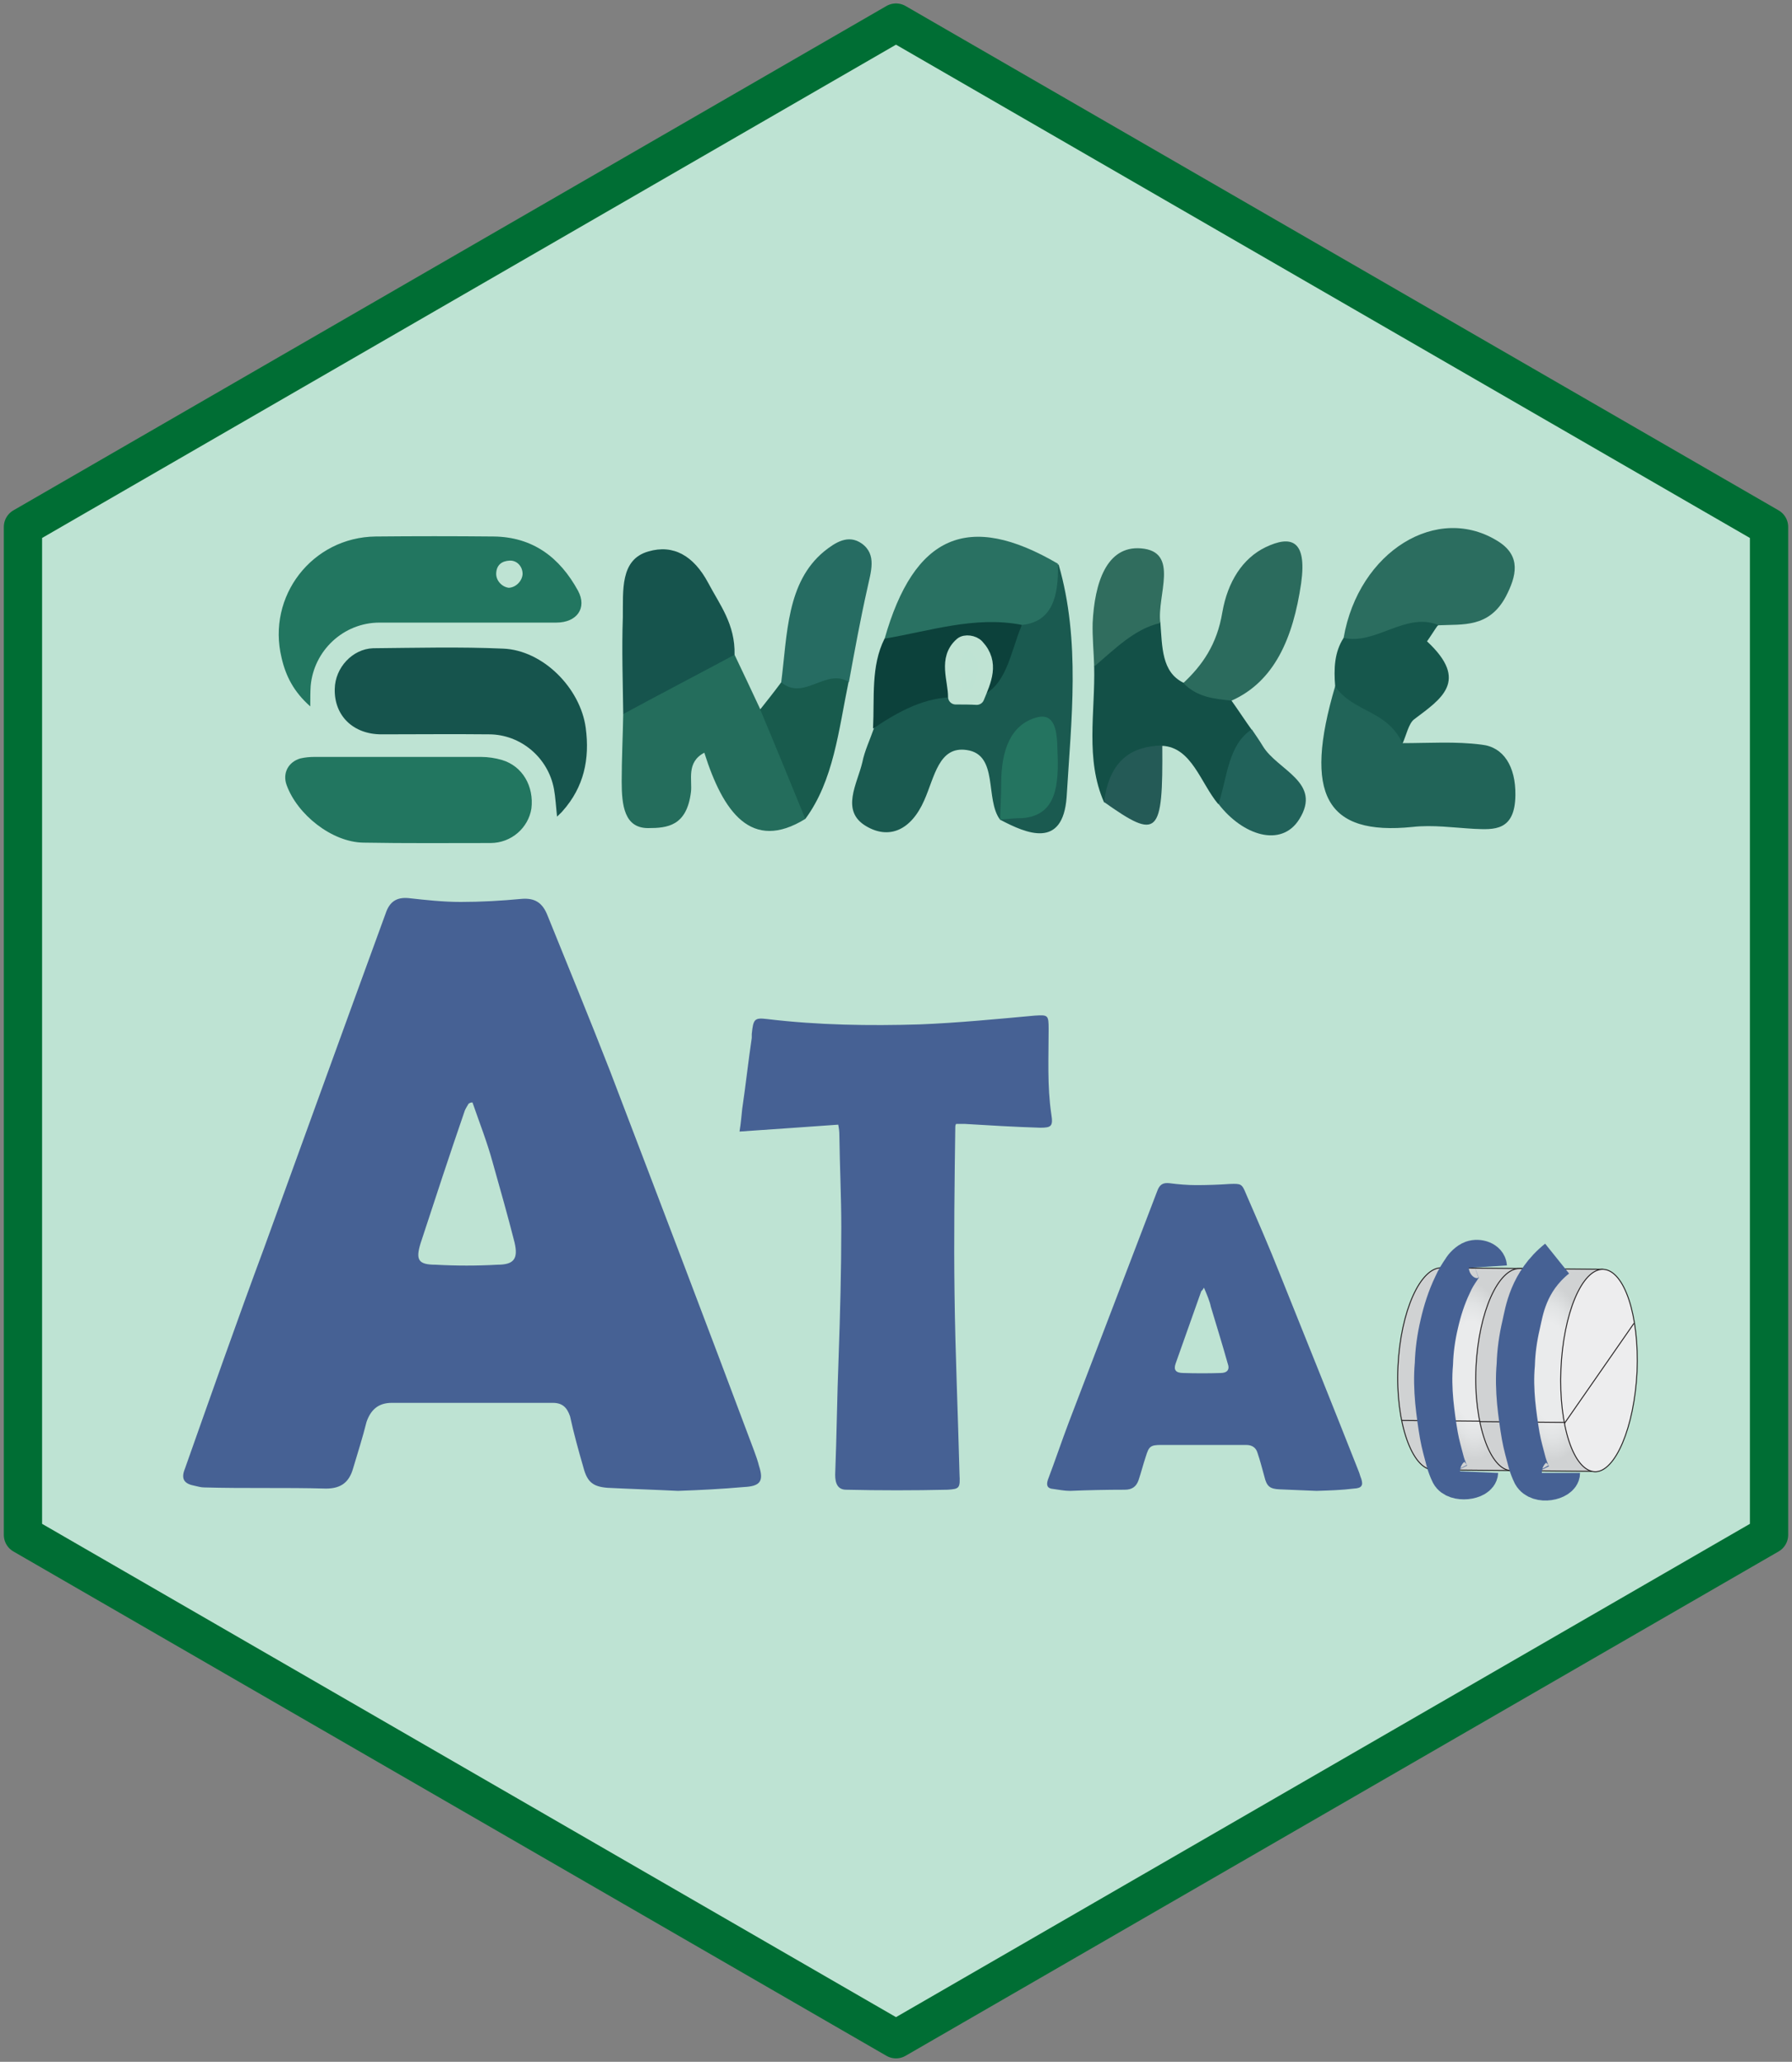 <?xml version="1.0" encoding="utf-8"?>
<!-- Generator: Adobe Illustrator 22.1.0, SVG Export Plug-In . SVG Version: 6.00 Build 0)  -->
<svg version="1.1" id="Layer_1" xmlns="http://www.w3.org/2000/svg" xmlns:xlink="http://www.w3.org/1999/xlink" x="0px" y="0px"
	 viewBox="0 0 468.4 538.8" style="enable-background:new 0 0 468.4 538.8;" xml:space="preserve">
<rect x="0" y="0" width="468.4" height="538.8" fill="#808080" stroke="none"/>
<style type="text/css">
	.st0{fill:#BEE3D3;stroke:#006E34;stroke-width:10;stroke-linecap:round;stroke-linejoin:round;stroke-miterlimit:10;}
	.st1{fill:#227660;}
	.st2{fill:#16544D;}
	.st3{fill:#1A5A50;}
	.st4{fill:#246D5C;}
	.st5{fill:#216458;}
	.st6{fill:#2B6D5F;}
	.st7{fill:#135047;}
	.st8{fill:#297162;}
	.st9{fill:#2B6B5D;}
	.st10{fill:#266C62;}
	.st11{fill:#16574C;}
	.st12{fill:#0C413B;}
	.st13{fill:#185B4D;}
	.st14{fill:#21625A;}
	.st15{fill:#306D5E;}
	.st16{fill:#245A56;}
	.st17{fill:#247460;}
	.st18{fill:#BEE3D3;stroke:#BFE3D3;stroke-width:4;stroke-linecap:round;stroke-linejoin:round;stroke-miterlimit:10;}
	.st19{fill:url(#SVGID_1_);stroke:#231F20;stroke-width:0.25;stroke-miterlimit:10;}
	.st20{fill:none;stroke:#231F20;stroke-width:0.25;stroke-miterlimit:10;}
	.st21{fill:url(#SVGID_2_);stroke:#231F20;stroke-width:0.25;stroke-miterlimit:10;}
	.st22{fill:#EDEDEE;stroke:#231F20;stroke-width:0.25;stroke-miterlimit:10;}
	.st23{fill:none;stroke:#466194;stroke-width:10;stroke-linejoin:round;stroke-miterlimit:10;}
	.st24{fill:url(#SVGID_3_);stroke:#231F20;stroke-width:0.5;stroke-miterlimit:10;}
	.st25{fill:url(#SVGID_4_);stroke:#231F20;stroke-width:0.5;stroke-miterlimit:10;}
	.st26{fill:#466194;}
</style>
<polygon class="st0" points="6,137.7 6,401.1 234.2,532.9 462.4,401.1 462.4,137.7 234.2,5.9 "/>
<g>
	<g>
		<path class="st1" d="M81.1,184.6c-4.3-3.8-6.4-7.9-7.5-12.7c-3.9-16.1,8-31.5,24.6-31.7c10.2-0.1,20.5-0.1,30.8,0
			c10.2,0.1,17.3,5.4,22.1,14.2c2.4,4.5-0.3,8.3-5.7,8.3c-15.5,0-30.8,0-46.2,0c-9.4,0-17.2,7.3-18,16.6
			C81.1,181,81.1,182.6,81.1,184.6z M136.6,150c0-2-1.5-3.6-3.4-3.5c-2,0.1-3.4,1.1-3.5,3.3c-0.1,1.9,1.5,3.6,3.3,3.8
			C134.9,153.5,136.5,151.8,136.6,150z"/>
		<path class="st2" d="M145.6,213.4c-0.3-2.8-0.4-5-0.8-7.2c-1.5-8.2-8.7-14.3-17-14.3c-9.4-0.1-18.8,0-28.1,0
			c-7.4,0-12.4-4.9-12.2-11.9c0.1-5.5,4.6-10.4,10-10.6c11.3-0.1,22.7-0.4,34,0.1c10.4,0.4,20.2,10.3,21.6,20.7
			c1.1,8.2-0.5,15.5-6,21.7C146.7,212.4,146.2,212.8,145.6,213.4z"/>
		<path class="st1" d="M104.1,197.8c7.2,0,14.3,0,21.6,0c1.9,0,3.8,0.3,5.5,0.8c5.4,1.6,8.4,6.9,7.7,12.7c-0.8,5-5.2,9-10.7,9
			c-11.1,0-22.1,0.1-33.2-0.1c-8.2-0.1-17.3-7.3-20.1-15.1c-1.1-3.1,0.5-6,3.6-6.9c1.3-0.3,2.5-0.4,3.8-0.4
			C89.5,197.8,96.8,197.8,104.1,197.8z"/>
	</g>
	<g>
		<path class="st3" d="M261.4,214.2c-4-5.3-0.3-17-8.7-18.2c-7.3-1.1-8.4,7-11.1,13.1c-3.5,8-9.3,10.3-15.2,6.8
			c-6.8-4-2.3-11.1-1-16.7c0.6-3,2-5.9,3-8.8c4.1-8.8,8.3-17.8,18.1-15.3c2.1-0.4,4.1-0.9,6.3-1.4c5.9-3.3,8.4-10.4,11.7-16.8
			c4-3.3,7.4-7.7,12.2-9.4c5.8,20,3.3,40.7,2.1,60.8C277.8,221.9,268.4,217.9,261.4,214.2c1-1.3,2-2.5,3-3.8
			C263.3,211.5,262.3,212.9,261.4,214.2z"/>
		<path class="st4" d="M210.5,214c-14.1,8.7-21.5-1.8-26.4-17.3c-4.8,2.5-3.1,7.2-3.5,10.3c-1.1,8.9-6.2,9.4-11.2,9.4
			c-6.2,0-6.9-5.9-6.9-12.2c0-5.9,0.3-11.7,0.4-17.6c9.3-19.2,16.7-23.1,29.1-15.5c2.3,4.8,4.5,9.5,6.7,14.2
			C210.2,189.5,211.8,200.8,210.5,214z"/>
		<path class="st5" d="M366.6,194.2c6.9,0,13.9-0.5,20.7,0.4c5.7,0.6,8.9,5.7,8.8,13.2c-0.1,9.5-5.7,9-10.7,8.8
			c-5.4-0.3-10.9-1.1-16.2-0.5c-22.6,2.3-28.6-8.4-20.2-36.8C361.2,171.3,364,182.6,366.6,194.2z"/>
		<path class="st6" d="M351.2,166.7c3.9-22.6,24.6-35.4,40.6-25.1c5.8,3.8,4.6,8.9,1.8,14.3c-4.4,8.2-11.2,7.2-17.6,7.5
			c-4.6,1.9-8.8,4.8-12.8,8.3C358.5,175.6,353,177.1,351.2,166.7z"/>
		<path class="st7" d="M321.9,183.1c1.8,2.5,3.4,5,5.2,7.5c0.1,8.8-0.1,17.3-8.7,19.5c-4.6-5.5-6.9-14.8-14.6-15.2
			c-3.9,7-8,13.6-15.2,14.8c-5-11.3-2.3-23.6-2.6-35.6c3.8-9,6.5-20.9,17.3-11.4c0.5,6.3,0.3,12.9,6,15.7
			C313.8,179.2,319,175.8,321.9,183.1z"/>
		<path class="st2" d="M192,171.1c-9.7,5.2-19.5,10.3-29.1,15.5c-0.1-8.4-0.4-16.8-0.1-25.3c0.1-6.9-0.8-15.1,6.7-17.2
			c6.5-1.9,11.8,1.1,15.6,8.2C188.1,158,192.2,163.1,192,171.1z"/>
		<path class="st8" d="M276.5,147.3c0.3,8.7-1.6,15.2-9.3,16c-7.5,6.7-16.5,8-24.9,10.7c-4.4,1.4-10.2,2.9-11.1-7
			C238.9,139.8,253.1,133.6,276.5,147.3z"/>
		<path class="st9" d="M321.9,183.1c-4.4-0.5-8.9-0.8-12.6-4.6c4.9-4.6,8.8-10,10.2-18.5c1.4-8,5.3-14.1,11.3-17
			c6.5-3.1,10.9-2.1,9.3,9.4C338,166.8,333.1,178.1,321.9,183.1z"/>
		<path class="st10" d="M204.2,178.3c1.6-12.6,1.4-26.1,11.2-34.2c3-2.4,6.3-4.5,9.8-2.1c4.1,2.9,2.4,7.5,1.5,11.8
			c-1.8,8-3.3,16.2-4.8,24.4C216,179.4,210.2,197.9,204.2,178.3z"/>
		<path class="st11" d="M351.2,166.7c8.4,1.9,16.1-6.8,24.7-3.4c-1,1.4-1.9,2.9-2.9,4.3c11.2,10.4,3.6,15.1-3.4,20.4
			c-1.4,1.1-2,4.1-3,6.3c-4-8.8-12.7-8-17.6-14.9C348.6,174.7,348.8,170.4,351.2,166.7z"/>
		<path class="st12" d="M231.2,166.9c11.9-2,23.7-6,35.9-3.6c-3.1,7.3-4,16.8-11.9,19c-1.8-2.6-3.6-2.4-5.5-0.1
			c-7.8-0.1-14.7,3.6-21.5,8.2C228.6,182.2,227.6,174.1,231.2,166.9z"/>
		<path class="st13" d="M204.2,178.3c5.9,5,11.7-3.8,17.6-0.1c-2.6,12.6-3.9,25.8-11.3,35.8c-3.9-9.5-7.8-19.1-11.8-28.6
			C200.6,183,202.5,180.6,204.2,178.3z"/>
		<path class="st14" d="M318.5,210.1c2.3-7,2.5-15.5,8.7-19.5c1,1.5,2,2.9,2.9,4.4c3.8,6.3,15.6,9.4,9.5,19.1
			C334.9,221.6,324.8,218.3,318.5,210.1z"/>
		<path class="st15" d="M303.3,162.8c-6.7,1.5-11.9,6.8-17.3,11.4c-0.1-3.8-0.5-7.7-0.4-11.4c0.5-10.4,3.6-20.2,12.6-19.5
			C308.5,144.1,302.3,155.7,303.3,162.8z"/>
		<path class="st16" d="M288.6,209.6c1.4-11.3,7.5-14.6,15.2-14.8C304,218.3,302.7,219.6,288.6,209.6z"/>
		<path class="st17" d="M261.4,214.2c0.1-3.1,0.3-6.4,0.3-9.5c0-8.5,2.4-15.3,9.2-17.2c5-1.4,5.4,3.9,5.5,8.5
			c0.4,8.9-0.1,17.1-9.2,17.8C265.3,213.8,263.3,214,261.4,214.2L261.4,214.2z"/>
		<path class="st18" d="M249.8,182.1c0-4.6-2.6-9.9,1.6-13.6c0.9-0.8,3-0.5,3.9,0.5c4,4.3,1.8,8.8,0,13.2
			C253.5,182.1,251.7,182.1,249.8,182.1z"/>
	</g>
</g>
<g>
	<g>
		
			<radialGradient id="SVGID_1_" cx="-231.817" cy="556.067" r="23.277" gradientTransform="matrix(-3.365337e-02 -1 0.449 -9.181004e-03 127.393 131.479)" gradientUnits="userSpaceOnUse">
			<stop  offset="0.549" style="stop-color:#EAEBEC"/>
			<stop  offset="0.751" style="stop-color:#E1E3E4"/>
			<stop  offset="1" style="stop-color:#D0D2D3"/>
		</radialGradient>
		<path class="st19" d="M396.4,384.3l-21.8-0.2l0,0c-5.5-0.1-9.9-12.4-9.2-27s5.9-25.9,11.4-25.8l0,0l21.8,0.2"/>
		<line class="st20" x1="388.4" y1="371.4" x2="366.4" y2="371.2"/>
		
			<radialGradient id="SVGID_2_" cx="-246.989" cy="551.288" r="23.277" gradientTransform="matrix(-3.365337e-02 -1 0.449 -9.181004e-03 149.432 116.54)" gradientUnits="userSpaceOnUse">
			<stop  offset="0.549" style="stop-color:#EAEBEC"/>
			<stop  offset="0.751" style="stop-color:#E1E3E4"/>
			<stop  offset="1" style="stop-color:#D0D2D3"/>
		</radialGradient>
		<path class="st21" d="M416.8,384.5l-21.8-0.2l0,0c-5.5-0.1-9.9-12.4-9.2-27s5.9-25.9,11.4-25.8l0,0l21.8,0.2"/>
		<line class="st20" x1="408.8" y1="371.7" x2="386.8" y2="371.5"/>
		<path class="st22" d="M427.9,358.4c0.6-14.6-3.3-26.5-8.9-26.7c-5.5-0.1-10.4,11.6-11,26.2c-0.6,14.6,3.3,26.5,8.9,26.7
			C422.2,384.7,427.2,373,427.9,358.4z"/>
		<line class="st20" x1="427.1" y1="345.8" x2="408.9" y2="372"/>
		<path class="st23" d="M408,384.9c0,2.1-5.9,3.5-7.6,0.5c-0.5-1-0.9-2.1-1.2-3.1c-0.6-2.3-1.3-4.7-1.7-7c-0.5-2.9-0.9-5.8-1.2-8.8
			c-0.3-3.3-0.4-6.6-0.1-9.9c0.1-3.5,0.6-7,1.4-10.4c0.8-3.5,1.8-11.2,9.4-17.3"/>
		<path class="st23" d="M386.6,384.7c-0.1,2.3-6.2,3.1-7.6,0.5c-0.5-1-0.9-2.1-1.2-3.1c-0.6-2.3-1.3-4.7-1.7-7
			c-0.5-2.9-0.9-5.8-1.2-8.8c-0.3-3.3-0.4-6.6-0.1-9.9c0.1-3.5,0.6-7,1.4-10.4c0.8-3.5,1.9-7,3.5-10.3c0.6-1.4,1.4-2.7,2.3-4
			c0.5-0.9,1.7-2.1,2.8-2.5c1.7-0.6,4,0.2,4.1,1.8"/>
		
			<radialGradient id="SVGID_3_" cx="-222.449" cy="535.598" r="0" gradientTransform="matrix(-3.365337e-02 -1 0.449 -9.181004e-03 132.744 162.973)" gradientUnits="userSpaceOnUse">
			<stop  offset="0.549" style="stop-color:#EAEBEC"/>
			<stop  offset="0.751" style="stop-color:#E1E3E4"/>
			<stop  offset="1" style="stop-color:#D0D2D3"/>
		</radialGradient>
		<path class="st24" d="M380.7,380.4"/>
		
			<radialGradient id="SVGID_4_" cx="-230.345" cy="533.253" r="0" gradientTransform="matrix(-3.365337e-02 -1 0.449 -9.181004e-03 144.18 155.158)" gradientUnits="userSpaceOnUse">
			<stop  offset="0.549" style="stop-color:#EAEBEC"/>
			<stop  offset="0.751" style="stop-color:#E1E3E4"/>
			<stop  offset="1" style="stop-color:#D0D2D3"/>
		</radialGradient>
		<path class="st25" d="M391.3,380.5"/>
	</g>
	<g>
		<g>
			<path class="st26" d="M344.1,389.6c-3.3-0.1-6.5-0.3-9.6-0.4c-2.6-0.1-3.4-0.8-4-3.3c-0.6-2.1-1.1-4.2-1.8-6.2
				c-0.4-1.4-1.4-2.1-3-2.1c-7.4,0-14.7,0-22.2,0c-2.8,0-3.2,0.4-4,3c-0.7,2.1-1.2,4.1-1.9,6.2c-0.6,1.7-1.7,2.5-3.6,2.5
				c-4.8,0-9.5,0.1-14.3,0.3c-1.5,0-2.9-0.3-4.4-0.5c-1.5-0.1-1.9-0.9-1.4-2.4c1.9-5,3.6-10.1,5.5-15.1
				c7.7-20.2,15.4-40.2,23.1-60.4c0.6-1.6,1.4-2.2,3.2-2c2.3,0.3,4.7,0.5,7,0.5c2.9,0,5.8-0.1,8.7-0.3c3-0.1,3.2-0.1,4.3,2.6
				c3,6.9,6.1,14,8.9,21.1c6.9,17.2,13.8,34.3,20.5,51.3c0.3,0.7,0.4,1.3,0.7,2c0.6,1.8,0.1,2.5-1.9,2.6
				C350.7,389.4,347.4,389.5,344.1,389.6z M314.7,336.5c-0.4,0.7-0.6,0.8-0.7,0.9c-2.2,6.3-4.5,12.6-6.7,18.9
				c-0.6,1.7,0,2.5,2.1,2.5c3.2,0.1,6.5,0.1,9.6,0c1.8,0,2.5-0.9,1.9-2.5c-1.4-5-2.9-9.8-4.4-14.8
				C316.2,340,315.5,338.4,314.7,336.5z"/>
			<path class="st26" d="M177.2,389.6c-6-0.3-12.4-0.5-18.4-0.8c-3.8-0.3-5.3-1.5-6.3-5.3c-1.3-4.5-2.5-8.8-3.5-13.4
				c-0.8-2.3-2-3.5-4.5-3.5c-14.1,0-28,0-42.1,0c-3.5,0-5.5,1.8-6.6,5c-1,4-2.3,8.1-3.5,12.1c-1,3.5-3,5.3-7.1,5.3
				c-10.6-0.3-21.2,0-31.8-0.3c-1,0-1.8-0.3-2.8-0.5c-2.5-0.5-3.3-1.8-2.3-4.3c6.8-19.2,13.6-38.6,20.7-57.7
				c10.6-29.2,21.2-58.5,31.8-87.5c1-3,2.8-4.3,6-4c4.5,0.5,9.1,1,13.6,1c5.3,0,10.6-0.3,15.9-0.8c3.5-0.3,5.5,1,6.8,4.3
				c5.5,13.6,11.1,27.2,16.4,40.8c12.6,33,25.2,66,37.6,99.1c0.5,1.3,1,2.8,1.3,4c1.3,4,0.3,5.3-4,5.5
				C188.8,389.1,183,389.4,177.2,389.6z M123.5,288.1c-0.3,0-0.5,0-1,0.3c-0.3,0.5-0.8,1.3-1,1.8c-4,11.6-7.8,23.2-11.6,34.8
				c-1.3,4.3-0.5,5.5,4,5.5c5.3,0.3,10.8,0.3,16.1,0c4.3,0,5.5-1.5,4.5-5.8c-1.8-7.1-3.8-14.1-5.8-21.2
				C127.3,298.4,125.3,293.3,123.5,288.1z"/>
			<path class="st26" d="M219.1,293.9c-8.5,0.6-16.9,1.2-25.8,1.8c0.4-2.5,0.5-4.1,0.7-5.9c0.9-6.1,1.6-12.5,2.5-18.6
				c0-0.4,0-0.6,0-1c0.4-3.9,0.7-4.3,4-3.9c13.3,1.6,26.7,1.8,39.9,1.4c10-0.4,20.2-1.4,30.1-2.3c3.4-0.2,3.6-0.2,3.6,3.5
				c0,7.4-0.4,14.9,0.7,22.3c0.5,3.1,0,3.5-2.9,3.5c-6.5-0.2-13.3-0.6-19.8-1c-0.7,0-1.5,0-2.2,0c-0.2,0.4-0.2,0.6-0.2,0.8
				c-0.2,14.5-0.4,29.1-0.2,43.6c0.2,15.8,0.9,31.3,1.3,47.1c0.2,3.7,0,3.9-3.1,4.1c-8.9,0.2-17.6,0.2-26.5,0
				c-2.2,0-2.9-1.6-2.9-3.9c0.4-10.2,0.5-20.5,0.9-30.7c0.4-11.3,0.7-22.7,0.7-34c0-8-0.4-16-0.5-23.9
				C219.4,295.7,219.3,294.9,219.1,293.9z"/>
		</g>
	</g>
</g>
</svg>
